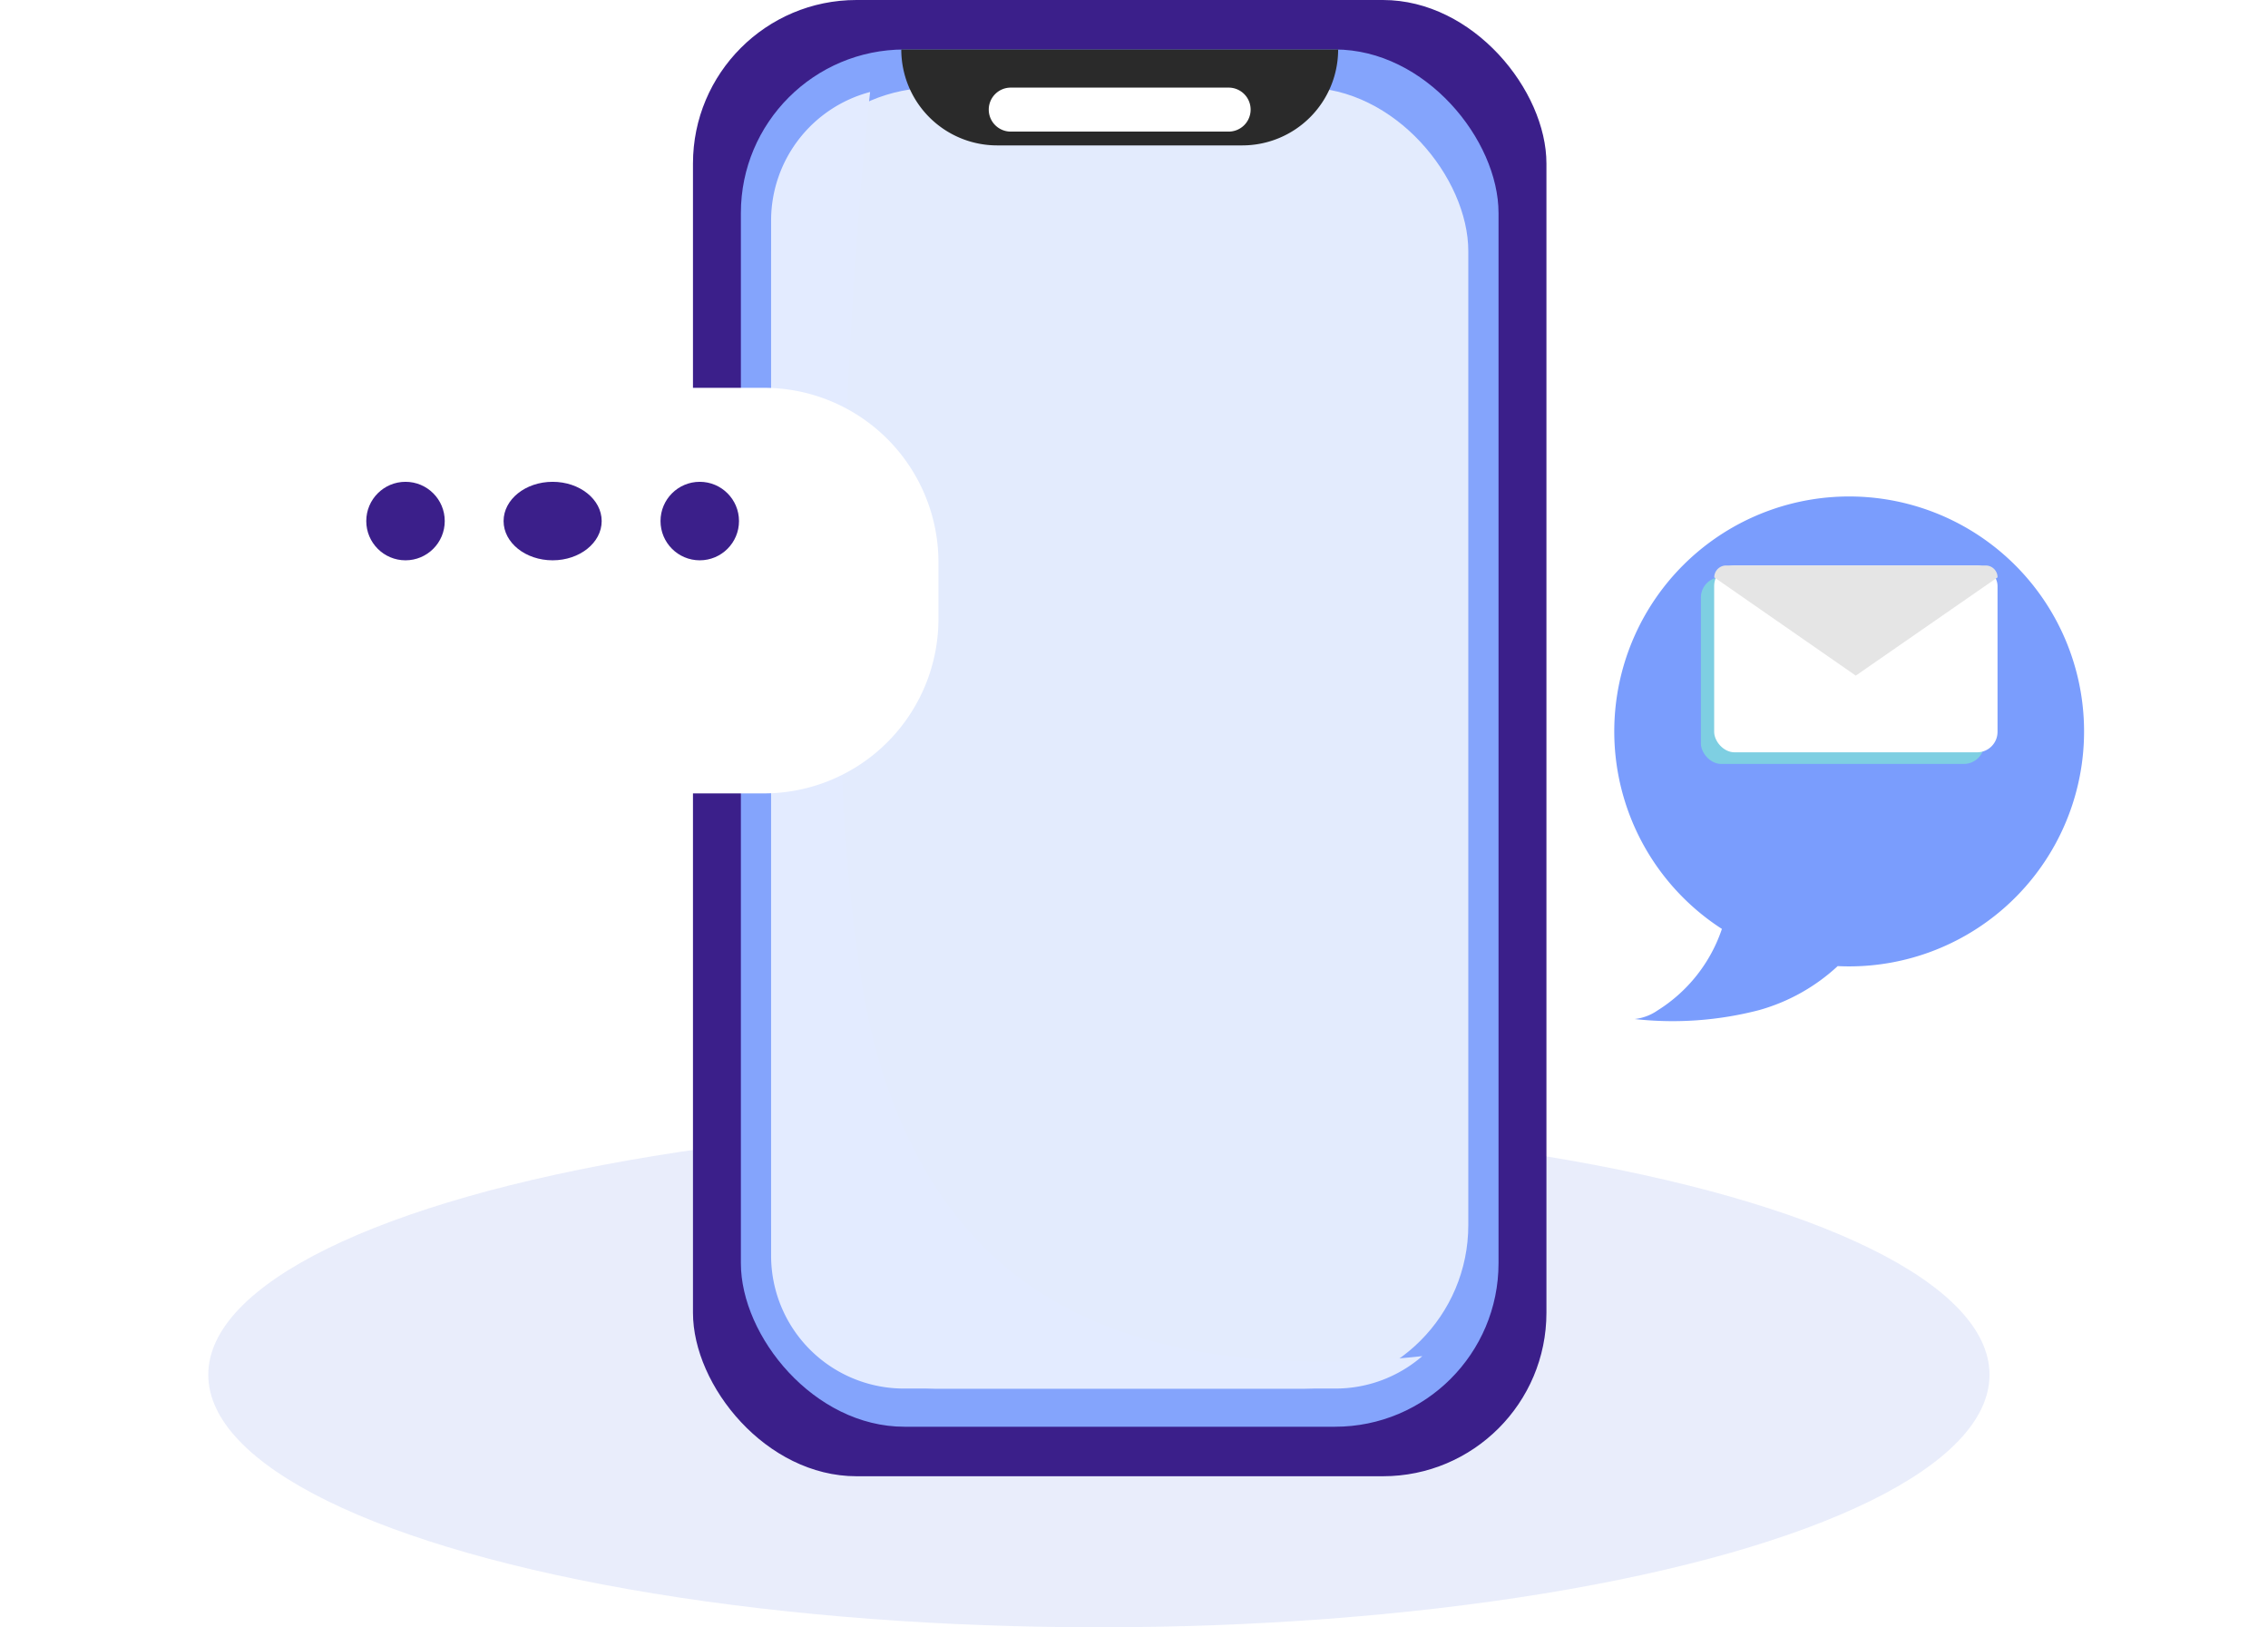 <svg xmlns="http://www.w3.org/2000/svg" xmlns:xlink="http://www.w3.org/1999/xlink" width="110.976" height="79.607" viewBox="0 0 110.976 79.607">
  <defs>
    <filter id="Path_18816" x="0" y="9.97" width="54.921" height="43.569" filterUnits="userSpaceOnUse">
      <feOffset dy="3" input="SourceAlpha"/>
      <feGaussianBlur stdDeviation="3" result="blur"/>
      <feFlood flood-opacity="0.161"/>
      <feComposite operator="in" in2="blur"/>
      <feComposite in="SourceGraphic"/>
    </filter>
    <filter id="Path_18817" x="69.991" y="15.288" width="40.984" height="43.649" filterUnits="userSpaceOnUse">
      <feOffset dy="3" input="SourceAlpha"/>
      <feGaussianBlur stdDeviation="3" result="blur-2"/>
      <feFlood flood-opacity="0.161"/>
      <feComposite operator="in" in2="blur-2"/>
      <feComposite in="SourceGraphic"/>
    </filter>
  </defs>
  <g id="Group_25352" data-name="Group 25352" transform="translate(9)">
    <ellipse id="Ellipse_614" data-name="Ellipse 614" cx="43.579" cy="12.355" rx="43.579" ry="12.355" transform="translate(1.191 54.897)" fill="#7289e6" opacity="0.16"/>
    <g id="Group_15841" data-name="Group 15841" transform="translate(24.908)">
      <rect id="Rectangle_2075" data-name="Rectangle 2075" width="41.761" height="72.217" rx="8" transform="translate(0)" fill="#3b1f8a"/>
      <rect id="Rectangle_2076" data-name="Rectangle 2076" width="37.073" height="67.374" rx="8" transform="translate(2.344 2.421)" fill="#84a4fc"/>
      <rect id="Rectangle_2077" data-name="Rectangle 2077" width="34.115" height="63.645" rx="8" transform="translate(3.823 4.286)" fill="#f2f5fd" opacity="0.862"/>
      <path id="Path_18814" data-name="Path 18814" d="M934.451,783.562c-5.735.089-11.768-.833-16.288-4.628-4-3.354-6.076-8.39-6.953-13.425a87.99,87.99,0,0,1-1.055-11.244c-.179-4.095-.159-8.2.024-12.292.305-6.832.608-13.7,1.364-20.509a6.506,6.506,0,0,0-4.844,6.289v50.638a6.5,6.5,0,0,0,6.5,6.5H934.31a6.477,6.477,0,0,0,4.253-1.586C937.193,783.456,935.819,783.541,934.451,783.562Z" transform="translate(-902.876 -716.964)" fill="#e3ebff" style="mix-blend-mode: multiply;isolation: isolate"/>
      <path id="Rectangle_2078" data-name="Rectangle 2078" d="M0,0H21.376a0,0,0,0,1,0,0V0a4.692,4.692,0,0,1-4.692,4.692H4.692A4.692,4.692,0,0,1,0,0V0A0,0,0,0,1,0,0Z" transform="translate(10.193 2.421)" fill="#2a2a2a"/>
      <path id="Path_18815" data-name="Path 18815" d="M1099.548,731.442h-10.662a1.076,1.076,0,0,1-1.076-1.076h0a1.076,1.076,0,0,1,1.076-1.076h10.662a1.076,1.076,0,0,1,1.076,1.076h0A1.076,1.076,0,0,1,1099.548,731.442Z" transform="translate(-1073.337 -725.004)" fill="#fff"/>
    </g>
    <g transform="matrix(1, 0, 0, 1, -9, 0)" filter="url(#Path_18816)">
      <path id="Path_18816-2" data-name="Path 18816" d="M770.6,1032.892h-19.84a8.54,8.54,0,0,0-8.54,8.54v2.759a8.542,8.542,0,0,0,7.2,8.436q1.914,2.946,3.915,5.834.872-2.837,1.553-5.729H770.6a8.541,8.541,0,0,0,8.54-8.541v-2.759A8.54,8.54,0,0,0,770.6,1032.892Z" transform="translate(-733.22 -1016.92)" fill="#fff"/>
    </g>
    <g id="Group_15845" data-name="Group 15845" transform="translate(8.922 23.57)">
      <circle id="Ellipse_615" data-name="Ellipse 615" cx="1.92" cy="1.92" r="1.92" transform="translate(0 0)" fill="#3b1f8a"/>
      <ellipse id="Ellipse_616" data-name="Ellipse 616" cx="2.4" cy="1.92" rx="2.4" ry="1.92" transform="translate(6.719 0)" fill="#3b1f8a"/>
      <circle id="Ellipse_617" data-name="Ellipse 617" cx="1.92" cy="1.92" r="1.92" transform="translate(14.398 0)" fill="#3b1f8a"/>
    </g>
    <g transform="matrix(1, 0, 0, 1, -9, 0)" filter="url(#Path_18817)">
      <path id="Path_18817-2" data-name="Path 18817" d="M602.185,160.212a11.494,11.494,0,1,1,6.228,1.833q-.283,0-.562-.014a9.368,9.368,0,0,1-3.835,2.15,16.826,16.826,0,0,1-6.1.44,2.441,2.441,0,0,0,1.122-.422A7.535,7.535,0,0,0,602.185,160.212Z" transform="translate(-517.93 -117.77)" fill="#7a9dfd"/>
    </g>
    <g id="Group_15847" data-name="Group 15847" transform="translate(74.226 27.663)">
      <rect id="Rectangle_2079" data-name="Rectangle 2079" width="13.866" height="9.14" rx="1" transform="translate(0 0.569)" fill="#7ecfe2" style="mix-blend-mode: multiply;isolation: isolate"/>
      <g id="Group_15846" data-name="Group 15846" transform="translate(0.65)">
        <rect id="Rectangle_2080" data-name="Rectangle 2080" width="13.866" height="9.14" rx="1" transform="translate(0 0)" fill="#fff"/>
        <path id="Path_18818" data-name="Path 18818" d="M656,248.045l6.938-4.807a.581.581,0,0,0-.581-.581h-12.7a.581.581,0,0,0-.581.581Z" transform="translate(-649.071 -242.657)" fill="#e5e5e5"/>
      </g>
    </g>
  </g>
</svg>
